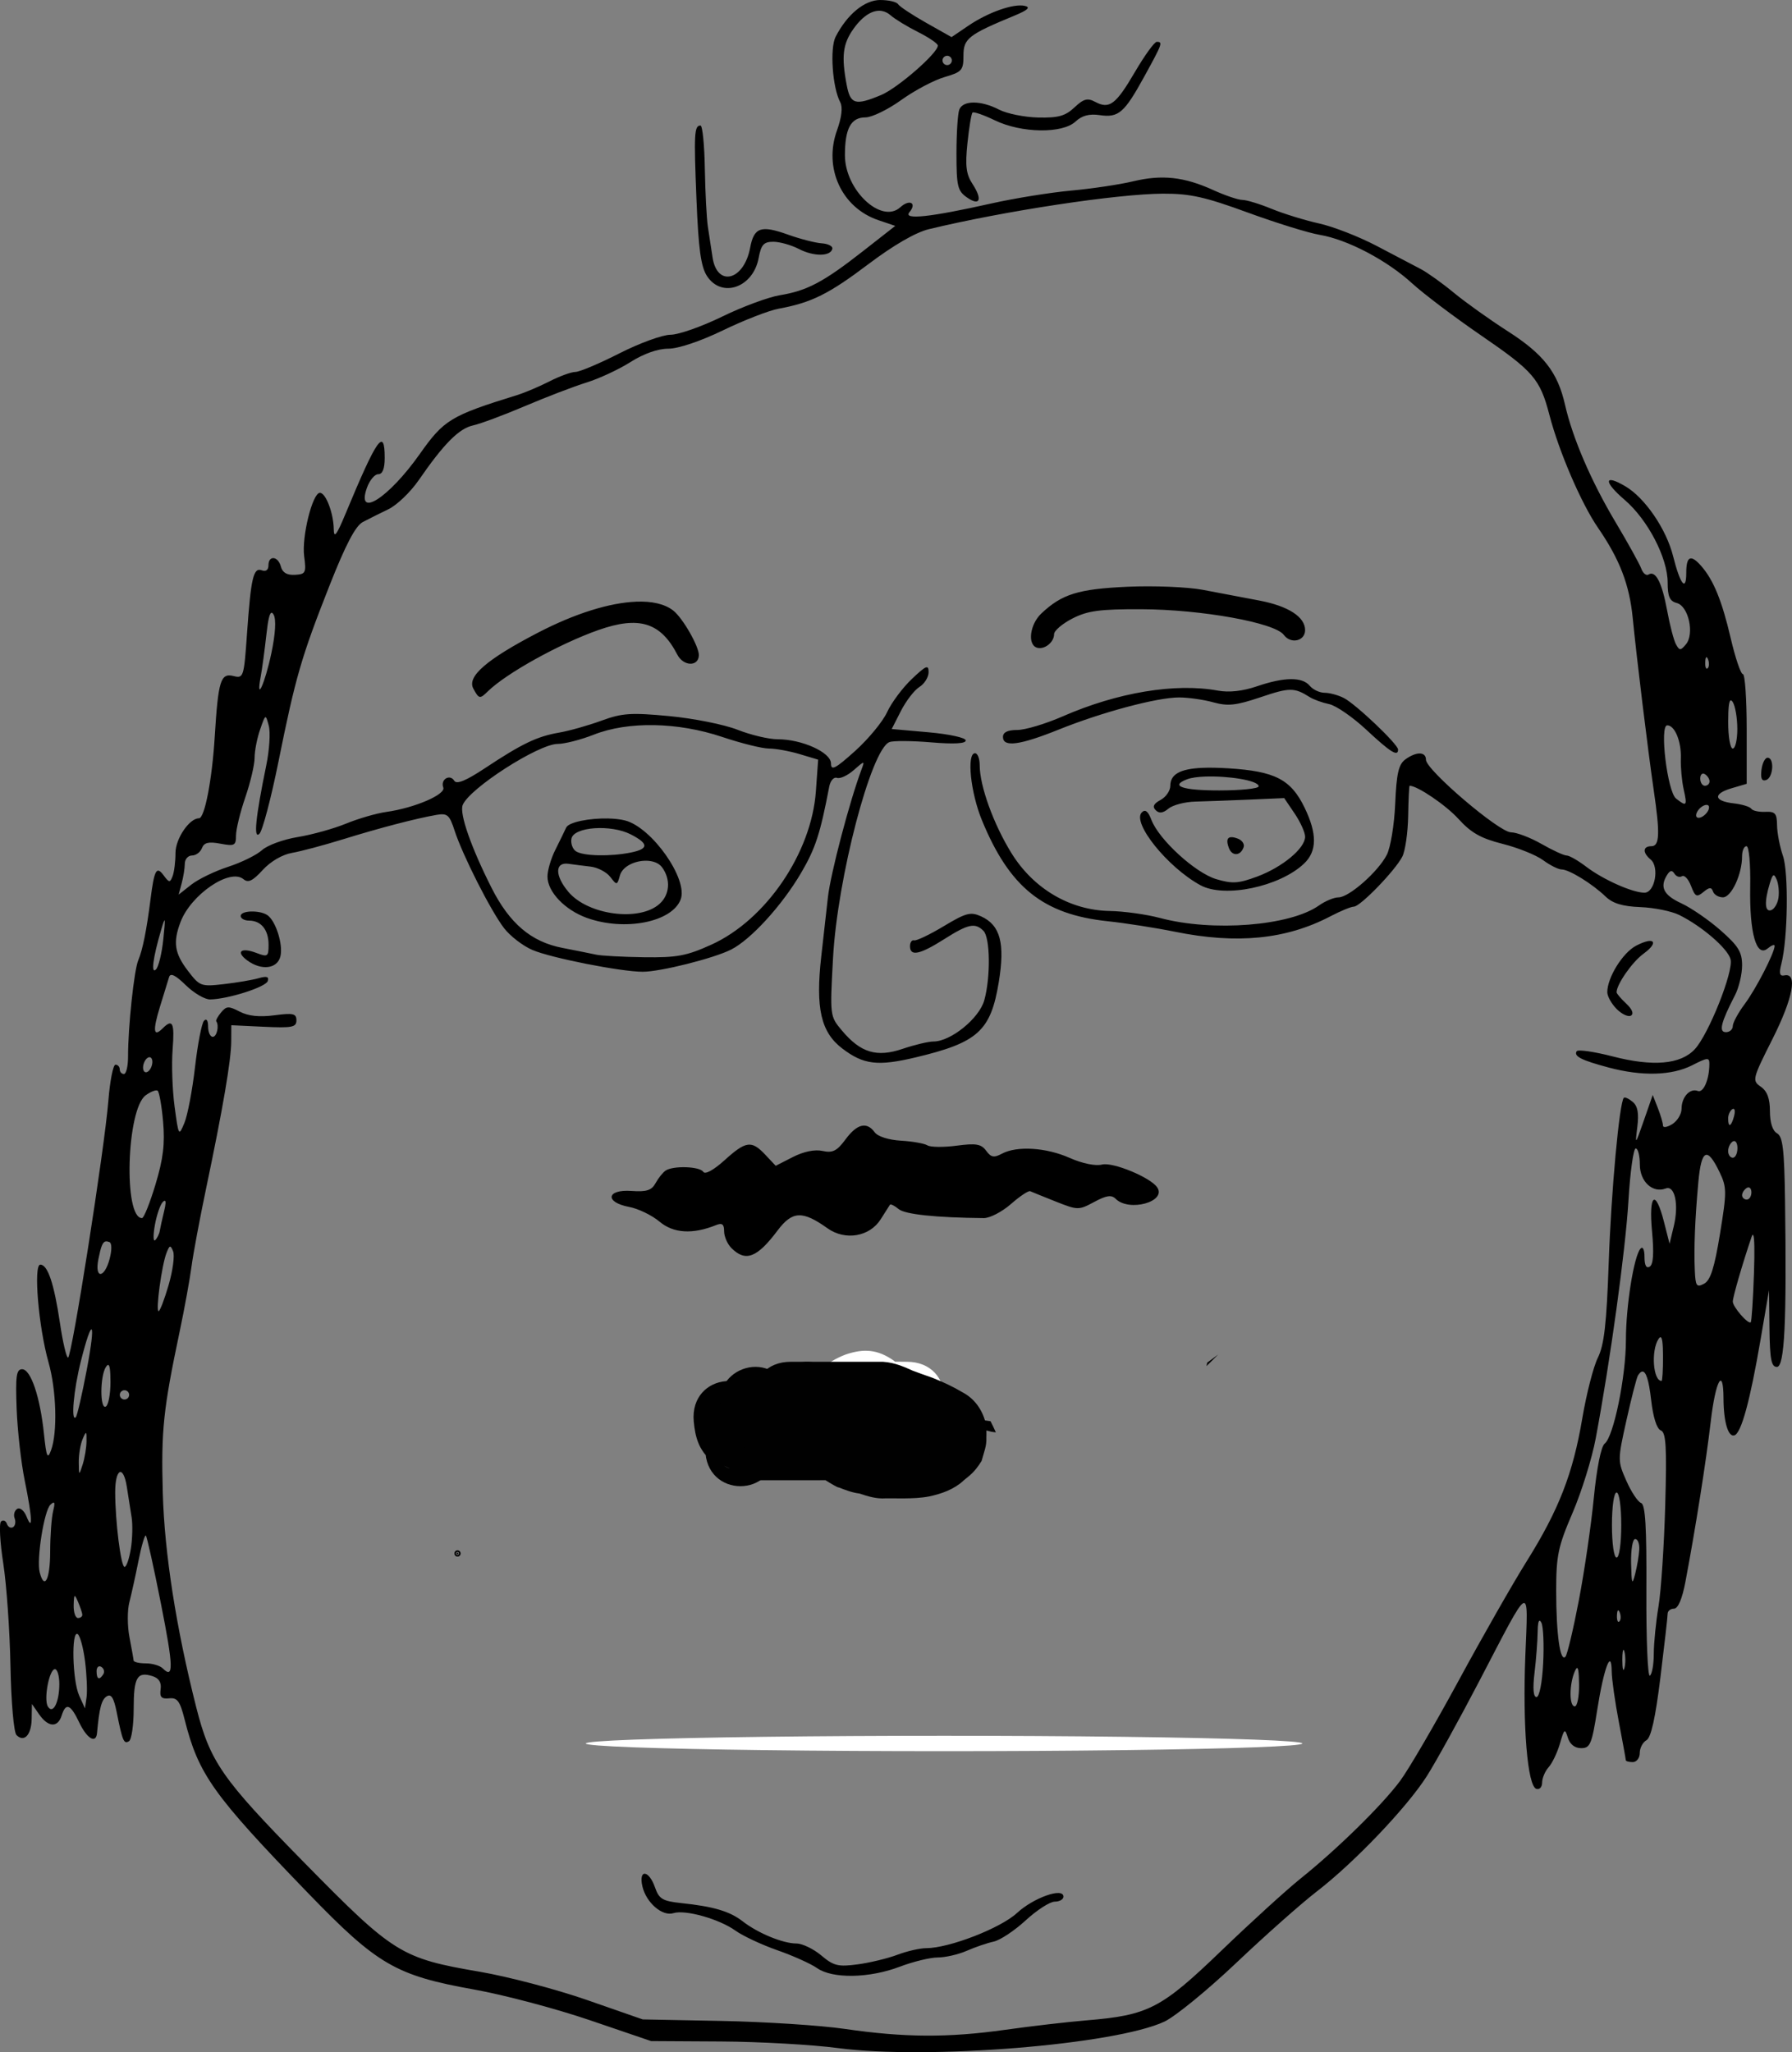 <?xml version="1.0" encoding="UTF-8" standalone="no"?>
<!-- Created with Inkscape (http://www.inkscape.org/) -->

<svg
   width="102.001mm"
   height="116.784mm"
   viewBox="0 0 102.001 116.784"
   version="1.1"
   id="svg1"
   xml:space="preserve"
   inkscape:version="1.3 (0e150ed, 2023-07-21)"
   sodipodi:docname="speak.svg"
   xmlns:inkscape="http://www.inkscape.org/namespaces/inkscape"
   xmlns:sodipodi="http://sodipodi.sourceforge.net/DTD/sodipodi-0.dtd"
   xmlns="http://www.w3.org/2000/svg"
   xmlns:svg="http://www.w3.org/2000/svg"><rect x="0" y="0" width="102.001" height="116.784" fill="#808080" stroke="none"/><sodipodi:namedview
     id="namedview1"
     pagecolor="#ffffff"
     bordercolor="#000000"
     borderopacity="0.25"
     inkscape:showpageshadow="2"
     inkscape:pageopacity="0.0"
     inkscape:pagecheckerboard="0"
     inkscape:deskcolor="#d1d1d1"
     inkscape:document-units="mm"
     inkscape:zoom="2.32"
     inkscape:cx="79.525862"
     inkscape:cy="292.67241"
     inkscape:window-width="1952"
     inkscape:window-height="1271"
     inkscape:window-x="1274"
     inkscape:window-y="437"
     inkscape:window-maximized="0"
     inkscape:current-layer="layer1"
     showguides="false" /><defs
     id="defs1"><inkscape:path-effect
       effect="powerstroke"
       id="path-effect57"
       is_visible="true"
       lpeversion="1.3"
       scale_width="1"
       interpolator_type="CentripetalCatmullRom"
       interpolator_beta="0.75"
       start_linecap_type="round"
       end_linecap_type="round"
       offset_points="87.802,1.711"
       linejoin_type="spiro"
       miter_limit="4"
       not_jump="true"
       sort_points="true"
       message="&lt;b&gt;Ctrl + click&lt;/b&gt; on existing node and move it" /><inkscape:path-effect
       effect="simplify"
       id="path-effect56"
       is_visible="true"
       lpeversion="1.3"
       threshold="0.012"
       steps="1"
       smooth_angles="0"
       helper_size="0"
       simplify_individual_paths="false"
       simplify_just_coalesce="false"
       step="1" /><inkscape:path-effect
       effect="powerstroke"
       id="path-effect54"
       is_visible="true"
       lpeversion="1.3"
       scale_width="1"
       interpolator_type="CentripetalCatmullRom"
       interpolator_beta="0.75"
       start_linecap_type="round"
       end_linecap_type="round"
       offset_points="105.714,1.711"
       linejoin_type="spiro"
       miter_limit="4"
       not_jump="true"
       sort_points="true"
       message="&lt;b&gt;Ctrl + click&lt;/b&gt; on existing node and move it" /><inkscape:path-effect
       effect="simplify"
       id="path-effect53"
       is_visible="true"
       lpeversion="1.3"
       threshold="0.012"
       steps="1"
       smooth_angles="0"
       helper_size="0"
       simplify_individual_paths="false"
       simplify_just_coalesce="false"
       step="1" /><inkscape:path-effect
       effect="powerstroke"
       id="path-effect52"
       is_visible="true"
       lpeversion="1.3"
       scale_width="1"
       interpolator_type="CentripetalCatmullRom"
       interpolator_beta="0.75"
       start_linecap_type="round"
       end_linecap_type="round"
       offset_points="9.702,1.711"
       linejoin_type="spiro"
       miter_limit="4"
       not_jump="true"
       sort_points="true"
       message="&lt;b&gt;Ctrl + click&lt;/b&gt; on existing node and move it" /><inkscape:path-effect
       effect="simplify"
       id="path-effect51"
       is_visible="true"
       lpeversion="1.3"
       threshold="0.012"
       steps="1"
       smooth_angles="0"
       helper_size="0"
       simplify_individual_paths="false"
       simplify_just_coalesce="false"
       step="1" /><inkscape:path-effect
       effect="powerstroke"
       id="path-effect50"
       is_visible="true"
       lpeversion="1.3"
       scale_width="1"
       interpolator_type="CentripetalCatmullRom"
       interpolator_beta="0.75"
       start_linecap_type="round"
       end_linecap_type="round"
       offset_points="41.938,1.711"
       linejoin_type="spiro"
       miter_limit="4"
       not_jump="true"
       sort_points="true"
       message="&lt;b&gt;Ctrl + click&lt;/b&gt; on existing node and move it" /><inkscape:path-effect
       effect="simplify"
       id="path-effect49"
       is_visible="true"
       lpeversion="1.3"
       threshold="0.012"
       steps="1"
       smooth_angles="0"
       helper_size="0"
       simplify_individual_paths="false"
       simplify_just_coalesce="false"
       step="1" /><inkscape:path-effect
       effect="powerstroke"
       id="path-effect48"
       is_visible="true"
       lpeversion="1.3"
       scale_width="1"
       interpolator_type="CentripetalCatmullRom"
       interpolator_beta="0.75"
       start_linecap_type="round"
       end_linecap_type="round"
       offset_points="7.35,1.711"
       linejoin_type="spiro"
       miter_limit="4"
       not_jump="true"
       sort_points="true"
       message="&lt;b&gt;Ctrl + click&lt;/b&gt; on existing node and move it" /><inkscape:path-effect
       effect="simplify"
       id="path-effect47"
       is_visible="true"
       lpeversion="1.3"
       threshold="0.012"
       steps="1"
       smooth_angles="0"
       helper_size="0"
       simplify_individual_paths="false"
       simplify_just_coalesce="false"
       step="1" /><inkscape:path-effect
       effect="powerstroke"
       id="path-effect32"
       is_visible="true"
       lpeversion="1.3"
       scale_width="1"
       interpolator_type="CentripetalCatmullRom"
       interpolator_beta="0.75"
       start_linecap_type="round"
       end_linecap_type="round"
       offset_points="50.803,1.711"
       linejoin_type="spiro"
       miter_limit="4"
       not_jump="true"
       sort_points="true"
       message="&lt;b&gt;Ctrl + click&lt;/b&gt; on existing node and move it" /><inkscape:path-effect
       effect="simplify"
       id="path-effect31"
       is_visible="true"
       lpeversion="1.3"
       threshold="0.012"
       steps="1"
       smooth_angles="0"
       helper_size="0"
       simplify_individual_paths="false"
       simplify_just_coalesce="false"
       step="1" /></defs><g
     inkscape:label="Layer 1"
     inkscape:groupmode="layer"
     id="layer1"
     transform="translate(-54.082,-90.108)"><path
       id="path1"
       style="fill:#000000"
       d="m 104.193,90.107 v 5.17e-4 c -0.897,0 -1.887,0.812 -2.545,2.088 -0.341,0.661 -0.184,2.9 0.261,3.732 0.15,0.28 0.082,0.858 -0.189,1.611 -0.767,2.134 0.273,4.39 2.35,5.095 l 0.97,0.329 -1.845,1.444 c -2.241,1.754 -3.174,2.248 -4.726,2.502 -0.655,0.107 -2.137,0.657 -3.294,1.222 -1.157,0.565 -2.475,1.027 -2.928,1.027 -0.453,0 -1.761,0.476 -2.906,1.058 -1.145,0.582 -2.273,1.058 -2.506,1.058 -0.233,0 -0.896,0.241 -1.473,0.535 -0.576,0.294 -1.405,0.645 -1.842,0.781 -3.793,1.176 -4.165,1.401 -5.551,3.364 -1.755,2.485 -3.618,3.684 -3.009,1.935 0.152,-0.437 0.443,-0.794 0.648,-0.794 0.248,0 0.371,-0.308 0.371,-0.926 0,-1.762 -0.435,-1.142 -2.229,3.175 -0.509,1.225 -0.662,1.425 -0.671,0.877 -0.014,-0.916 -0.453,-2.068 -0.788,-2.068 -0.422,0 -1.044,2.507 -0.896,3.613 0.126,0.939 0.085,1.02 -0.528,1.054 -0.448,0.025 -0.707,-0.126 -0.795,-0.463 -0.159,-0.609 -0.71,-0.666 -0.71,-0.074 0,0.257 -0.147,0.369 -0.373,0.282 -0.483,-0.185 -0.623,0.408 -0.847,3.596 -0.174,2.481 -0.2,2.561 -0.767,2.419 -0.737,-0.185 -0.873,0.252 -1.071,3.464 -0.151,2.441 -0.574,4.63 -0.895,4.63 -0.55,0 -1.338,1.162 -1.338,1.973 0,0.492 -0.074,1.086 -0.164,1.32 -0.147,0.383 -0.199,0.378 -0.51,-0.044 -0.409,-0.555 -0.534,-0.325 -0.75,1.381 -0.219,1.728 -0.45,2.877 -0.692,3.44 -0.241,0.559 -0.587,3.815 -0.584,5.49 9.61e-4,0.546 -0.105,0.992 -0.236,0.992 -0.131,0 -0.238,-0.119 -0.238,-0.265 0,-0.146 -0.109,-0.265 -0.242,-0.265 -0.133,0 -0.315,0.923 -0.405,2.051 -0.218,2.738 -2.084,14.618 -2.296,14.618 -0.092,0 -0.298,-0.877 -0.457,-1.949 -0.338,-2.27 -0.698,-3.342 -1.122,-3.342 -0.399,0 -0.098,3.562 0.468,5.556 0.451,1.587 0.52,3.992 0.144,5.008 -0.2,0.541 -0.264,0.393 -0.404,-0.943 -0.22,-2.104 -0.75,-3.669 -1.243,-3.669 -0.327,0 -0.381,0.391 -0.311,2.249 0.047,1.237 0.254,3.082 0.463,4.101 0.425,2.081 0.468,2.951 0.1,2.033 -0.135,-0.337 -0.374,-0.533 -0.531,-0.436 -0.157,0.097 -0.222,0.339 -0.146,0.537 0.076,0.199 0.035,0.426 -0.092,0.504 -0.127,0.078 -0.284,-0.007 -0.349,-0.19 -0.065,-0.183 -0.215,-0.242 -0.333,-0.132 -0.118,0.11 -0.061,1.181 0.126,2.381 0.187,1.2 0.372,3.828 0.41,5.84 0.04,2.069 0.189,3.778 0.344,3.933 0.435,0.435 0.848,-0.008 0.863,-0.926 l 0.014,-0.844 0.415,0.595 c 0.514,0.737 1.055,0.765 1.277,0.066 0.241,-0.76 0.503,-0.657 1.005,0.397 0.44,0.922 0.952,1.224 1.009,0.595 0.131,-1.432 0.255,-1.9 0.553,-2.088 0.252,-0.159 0.403,0.082 0.567,0.903 0.33,1.65 0.407,1.83 0.7,1.649 0.147,-0.091 0.267,-0.924 0.267,-1.853 0,-1.784 0.198,-2.125 1.074,-1.847 0.364,0.116 0.514,0.358 0.46,0.745 -0.062,0.447 0.045,0.561 0.484,0.516 0.466,-0.048 0.618,0.158 0.878,1.191 0.79,3.138 1.601,4.279 7.032,9.895 3.946,4.081 4.989,4.686 9.451,5.485 1.695,0.303 4.655,1.088 6.577,1.743 l 3.496,1.191 3.993,0.023 c 2.196,0.013 5.183,0.181 6.638,0.374 5.087,0.675 15.775,-0.189 18.584,-1.504 0.617,-0.289 2.462,-1.797 4.101,-3.352 1.639,-1.555 3.694,-3.377 4.567,-4.049 2.138,-1.646 5.141,-4.792 6.273,-6.573 0.509,-0.8 1.856,-3.241 2.994,-5.424 2.965,-5.688 2.776,-5.585 2.611,-1.434 -0.16,4.009 0.121,7.419 0.624,7.586 0.182,0.06 0.331,-0.099 0.331,-0.354 0,-0.255 0.168,-0.652 0.374,-0.882 0.206,-0.23 0.494,-0.835 0.641,-1.344 0.243,-0.847 0.282,-0.875 0.45,-0.331 0.117,0.377 0.394,0.595 0.757,0.595 0.512,0 0.608,-0.227 0.914,-2.174 0.376,-2.388 0.811,-3.545 0.825,-2.192 0.004,0.437 0.186,1.727 0.405,2.868 0.218,1.141 0.397,2.123 0.397,2.183 0,0.06 0.179,0.109 0.397,0.109 0.218,0 0.397,-0.232 0.397,-0.516 0,-0.284 0.171,-0.612 0.381,-0.729 0.262,-0.146 0.51,-1.263 0.794,-3.562 0.227,-1.842 0.413,-3.478 0.413,-3.636 0,-0.158 0.162,-0.288 0.361,-0.288 0.229,0 0.466,-0.554 0.649,-1.521 0.573,-3.024 1.179,-6.86 1.443,-9.128 0.272,-2.338 0.719,-3.154 0.726,-1.323 0.005,1.342 0.266,2.226 0.623,2.107 0.39,-0.13 0.887,-1.951 1.482,-5.42 l 0.486,-2.839 0.026,2.183 c 0.021,1.752 0.104,2.183 0.423,2.183 0.437,0 0.561,-2.545 0.462,-9.511 -0.041,-2.878 -0.128,-3.6 -0.455,-3.783 -0.254,-0.142 -0.404,-0.608 -0.404,-1.256 0,-0.723 -0.154,-1.139 -0.519,-1.394 -0.504,-0.353 -0.486,-0.43 0.67,-2.727 1.166,-2.319 1.438,-3.771 0.675,-3.609 -0.274,0.058 -0.317,-0.105 -0.174,-0.661 0.367,-1.428 0.42,-5.184 0.087,-6.147 -0.179,-0.518 -0.329,-1.299 -0.334,-1.736 -0.007,-0.676 -0.107,-0.789 -0.67,-0.763 -0.364,0.017 -0.722,-0.062 -0.796,-0.176 -0.074,-0.114 -0.523,-0.252 -0.998,-0.306 -1.138,-0.13 -1.198,-0.544 -0.124,-0.86 l 0.86,-0.253 v -3.12 c 0,-1.716 -0.097,-3.121 -0.216,-3.121 -0.119,0 -0.432,-0.923 -0.695,-2.051 -0.496,-2.125 -0.978,-3.306 -1.675,-4.101 -0.598,-0.682 -0.853,-0.567 -0.853,0.384 0,1.106 -0.342,0.673 -0.75,-0.947 -0.387,-1.54 -1.6,-3.315 -2.715,-3.973 -1.23,-0.727 -1.256,-0.269 -0.044,0.769 1.317,1.127 2.45,3.304 2.45,4.705 0,0.804 0.115,1.061 0.522,1.168 0.665,0.174 1.014,1.751 0.52,2.347 -0.304,0.366 -0.365,0.367 -0.566,0.008 -0.124,-0.221 -0.352,-1.092 -0.507,-1.935 -0.294,-1.595 -0.655,-2.292 -1.059,-2.042 -0.13,0.08 -0.315,-0.07 -0.41,-0.334 -0.096,-0.264 -0.756,-1.455 -1.467,-2.647 -1.387,-2.326 -2.445,-4.785 -2.877,-6.688 -0.419,-1.844 -1.22,-2.871 -3.255,-4.175 -1.034,-0.663 -2.416,-1.649 -3.071,-2.191 -0.655,-0.542 -1.502,-1.148 -1.882,-1.348 -0.38,-0.2 -1.511,-0.794 -2.514,-1.319 -1.002,-0.526 -2.477,-1.101 -3.278,-1.277 -0.8,-0.177 -2.013,-0.55 -2.695,-0.83 -0.682,-0.28 -1.432,-0.509 -1.668,-0.509 -0.236,0 -0.984,-0.253 -1.662,-0.562 -1.654,-0.753 -2.914,-0.89 -4.561,-0.495 -0.754,0.181 -2.342,0.418 -3.528,0.527 -1.186,0.109 -3.229,0.438 -4.538,0.732 -3.476,0.78 -5.035,0.948 -4.664,0.501 0.443,-0.533 0.013,-0.766 -0.521,-0.283 -1.073,0.971 -3.149,-0.98 -3.149,-2.96 0,-1.528 0.341,-2.156 1.171,-2.156 0.362,0 1.277,-0.444 2.033,-0.988 0.756,-0.543 1.862,-1.13 2.459,-1.304 0.998,-0.291 1.084,-0.389 1.084,-1.227 0,-0.969 0.282,-1.189 2.91,-2.275 0.749,-0.31 0.923,-0.47 0.593,-0.549 -0.635,-0.153 -2.092,0.356 -3.234,1.132 l -0.947,0.643 -1.447,-0.816 c -0.796,-0.449 -1.513,-0.925 -1.595,-1.056 -0.081,-0.132 -0.535,-0.239 -1.009,-0.239 z m 0.099,0.629 c 0.17,0.031 0.332,0.111 0.481,0.242 0.244,0.214 0.95,0.645 1.568,0.955 0.618,0.311 1.124,0.657 1.124,0.769 0,0.428 -2.293,2.424 -3.233,2.815 -1.476,0.614 -1.747,0.533 -1.958,-0.583 -0.307,-1.627 -0.221,-2.33 0.391,-3.189 0.536,-0.753 1.117,-1.104 1.626,-1.011 z m 15.634,1.752 c -0.132,0 -0.689,0.77 -1.24,1.71 -1.091,1.864 -1.457,2.14 -2.269,1.705 -0.435,-0.233 -0.656,-0.173 -1.18,0.32 -0.52,0.488 -0.921,0.599 -2.064,0.573 -0.781,-0.018 -1.783,-0.221 -2.227,-0.451 -1.035,-0.535 -2.055,-0.534 -2.261,0.001 -0.088,0.23 -0.161,1.355 -0.161,2.499 0,1.856 0.064,2.125 0.594,2.496 0.745,0.522 0.904,0.127 0.312,-0.776 -0.357,-0.546 -0.415,-1.022 -0.281,-2.31 0.093,-0.892 0.223,-1.676 0.287,-1.74 0.065,-0.065 0.638,0.134 1.274,0.441 1.511,0.732 3.842,0.767 4.591,0.069 0.367,-0.342 0.785,-0.453 1.375,-0.366 1.077,0.158 1.4,-0.122 2.551,-2.217 1.019,-1.855 1.054,-1.953 0.698,-1.953 z m -11.931,0.794 c 0.146,0 0.265,0.119 0.265,0.265 0,0.146 -0.119,0.265 -0.265,0.265 -0.146,0 -0.265,-0.119 -0.265,-0.265 0,-0.146 0.119,-0.265 0.265,-0.265 z m -14.04,3.969 c -0.357,0 -0.382,0.452 -0.23,4.201 0.115,2.84 0.252,3.835 0.602,4.369 0.836,1.276 2.621,0.654 2.935,-1.022 0.145,-0.772 0.289,-0.933 0.838,-0.933 0.364,0 1.022,0.186 1.461,0.413 0.843,0.436 1.804,0.428 1.898,-0.016 0.031,-0.146 -0.242,-0.285 -0.606,-0.309 -0.364,-0.024 -1.225,-0.246 -1.914,-0.493 -1.547,-0.554 -1.94,-0.418 -2.159,0.745 -0.349,1.862 -1.874,2.262 -2.138,0.561 -0.077,-0.495 -0.198,-1.287 -0.269,-1.76 -0.071,-0.473 -0.148,-1.961 -0.172,-3.307 -0.023,-1.346 -0.134,-2.447 -0.245,-2.447 z m 26.344,3.878 c 1.519,-0.006 2.382,0.187 4.799,1.072 1.621,0.593 3.466,1.165 4.101,1.271 1.572,0.263 3.819,1.441 5.255,2.755 0.655,0.599 2.413,1.928 3.907,2.952 3.014,2.066 3.378,2.489 3.916,4.55 0.546,2.092 1.812,5.03 2.761,6.409 1.241,1.804 1.795,3.246 1.981,5.159 0.216,2.211 0.871,7.575 1.195,9.79 0.363,2.474 0.333,3.175 -0.134,3.175 -0.491,0 -0.513,0.367 -0.045,0.756 0.514,0.426 0.243,1.89 -0.35,1.89 -0.683,0 -2.357,-0.747 -3.318,-1.48 -0.46,-0.351 -0.961,-0.637 -1.114,-0.637 -0.153,0 -0.797,-0.296 -1.43,-0.658 -0.633,-0.362 -1.415,-0.659 -1.737,-0.661 -0.677,-0.004 -4.838,-3.554 -4.838,-4.128 0,-0.47 -0.547,-0.479 -1.175,-0.02 -0.383,0.28 -0.502,0.799 -0.576,2.518 -0.052,1.202 -0.265,2.499 -0.481,2.916 -0.498,0.963 -2.15,2.416 -2.747,2.416 -0.254,0 -0.755,0.208 -1.115,0.463 -1.644,1.163 -6.042,1.509 -9.042,0.71 -0.771,-0.205 -2.057,-0.384 -2.857,-0.398 -2.263,-0.038 -4.346,-1.263 -5.602,-3.294 -1.021,-1.651 -1.806,-3.822 -1.806,-4.997 0,-0.378 -0.119,-0.687 -0.265,-0.687 -0.488,0 -0.259,2.233 0.391,3.813 1.571,3.822 3.482,5.358 7.149,5.746 1.019,0.108 2.745,0.378 3.836,0.599 3.531,0.718 6.335,0.439 8.853,-0.879 0.576,-0.302 1.177,-0.549 1.334,-0.549 0.362,0 2.35,-2.053 2.756,-2.845 0.168,-0.328 0.318,-1.37 0.334,-2.315 0.016,-0.945 0.053,-1.719 0.082,-1.719 0.443,0 2.066,1.102 2.78,1.887 0.72,0.793 1.279,1.109 2.514,1.42 0.873,0.22 1.91,0.637 2.304,0.928 0.394,0.29 0.871,0.529 1.058,0.529 0.425,10e-4 1.741,0.813 2.498,1.54 0.409,0.393 0.966,0.562 1.984,0.602 0.778,0.03 1.773,0.231 2.209,0.448 1.3,0.644 2.769,1.913 2.923,2.526 0.174,0.695 -1.257,4.283 -2.043,5.119 -0.808,0.86 -2.373,0.996 -4.662,0.405 -1.061,-0.274 -1.986,-0.407 -2.055,-0.296 -0.178,0.287 0.264,0.512 1.826,0.928 1.899,0.506 3.592,0.459 4.749,-0.131 0.883,-0.45 0.981,-0.457 0.978,-0.066 -0.007,0.884 -0.339,1.652 -0.66,1.529 -0.449,-0.172 -0.923,0.348 -0.923,1.012 0,0.3 -0.238,0.694 -0.529,0.875 -0.291,0.182 -0.529,0.218 -0.529,0.081 0,-0.137 -0.132,-0.585 -0.292,-0.995 l -0.292,-0.745 -0.506,1.455 c -0.492,1.413 -0.503,1.423 -0.371,0.362 0.097,-0.784 0.022,-1.188 -0.266,-1.427 -0.221,-0.183 -0.446,-0.287 -0.501,-0.229 -0.255,0.266 -0.718,5.3 -0.86,9.364 -0.123,3.503 -0.26,4.703 -0.618,5.424 -0.253,0.509 -0.651,2.059 -0.885,3.443 -0.532,3.151 -1.337,5.22 -3.17,8.149 -0.791,1.264 -2.535,4.323 -3.876,6.796 -1.341,2.474 -2.835,5.034 -3.32,5.689 -1.019,1.376 -3.58,3.889 -5.68,5.572 -0.8,0.642 -2.831,2.491 -4.512,4.109 -3.414,3.286 -4.142,3.662 -7.659,3.953 -1.091,0.09 -3.19,0.334 -4.664,0.542 v -5.1e-4 c -3.219,0.453 -5.727,0.438 -9.094,-0.054 -1.382,-0.202 -4.538,-0.406 -7.011,-0.454 l -4.498,-0.087 -3.175,-1.106 c -1.746,-0.608 -4.493,-1.331 -6.105,-1.607 -4.476,-0.766 -4.886,-1.021 -9.979,-6.204 -4.715,-4.798 -5.365,-5.735 -6.16,-8.87 -1.138,-4.492 -1.802,-8.75 -1.897,-12.169 -0.099,-3.561 0.025,-4.749 0.958,-9.178 0.278,-1.321 0.582,-2.988 0.676,-3.704 0.094,-0.716 0.471,-2.73 0.837,-4.477 0.953,-4.539 1.419,-7.269 1.424,-8.334 l 0.005,-0.926 1.853,0.088 c 1.606,0.076 1.853,0.028 1.853,-0.365 0,-0.387 -0.183,-0.429 -1.257,-0.288 -0.852,0.112 -1.487,0.045 -1.971,-0.208 -0.626,-0.327 -0.757,-0.322 -1.058,0.042 -0.189,0.228 -0.314,0.456 -0.278,0.506 0.178,0.246 0.034,0.886 -0.198,0.886 -0.146,0 -0.265,-0.262 -0.265,-0.582 0,-0.352 -0.093,-0.483 -0.235,-0.331 -0.129,0.138 -0.359,1.323 -0.51,2.633 -0.151,1.31 -0.422,2.738 -0.603,3.175 -0.323,0.78 -0.332,0.765 -0.56,-0.926 -0.127,-0.946 -0.178,-2.404 -0.113,-3.241 0.119,-1.535 0.004,-1.78 -0.568,-1.208 -0.526,0.526 -0.573,0.134 -0.148,-1.245 0.223,-0.724 0.456,-1.479 0.516,-1.677 0.076,-0.251 0.364,-0.111 0.951,0.463 0.463,0.452 1.086,0.817 1.386,0.811 1.033,-0.022 3.165,-0.702 3.279,-1.046 0.083,-0.25 -0.059,-0.295 -0.516,-0.163 -0.347,0.1 -1.239,0.252 -1.981,0.337 -1.304,0.15 -1.375,0.124 -2.051,-0.762 -0.76,-0.997 -0.854,-1.618 -0.418,-2.769 0.594,-1.568 2.813,-3.08 3.583,-2.441 0.27,0.224 0.526,0.102 1.096,-0.522 0.443,-0.485 1.115,-0.878 1.662,-0.973 0.505,-0.087 1.811,-0.435 2.903,-0.773 2.087,-0.647 4.158,-1.187 5.329,-1.391 0.616,-0.107 0.738,-5.4e-4 1.029,0.897 0.454,1.399 2.048,4.544 2.808,5.541 0.345,0.452 1.072,1.014 1.617,1.248 1.061,0.456 5.037,1.241 6.286,1.241 1.003,0 4.027,-0.759 5.023,-1.26 1.125,-0.566 2.903,-2.513 3.991,-4.37 0.815,-1.391 1.084,-2.216 1.599,-4.906 0.065,-0.338 0.262,-0.561 0.439,-0.497 0.177,0.065 0.608,-0.135 0.959,-0.444 0.615,-0.542 0.631,-0.543 0.439,-0.033 -0.678,1.803 -1.767,5.946 -1.913,7.276 -0.056,0.509 -0.225,2.018 -0.377,3.353 -0.335,2.953 -0.023,4.321 1.196,5.249 1.209,0.92 2.013,1.018 4.162,0.508 3.552,-0.843 4.285,-1.503 4.743,-4.273 0.367,-2.223 0.091,-3.256 -1.004,-3.755 -0.596,-0.271 -0.857,-0.203 -2.129,0.561 -0.797,0.479 -1.555,0.841 -1.684,0.805 -0.129,-0.036 -0.234,0.112 -0.234,0.331 0,0.596 0.554,0.483 1.942,-0.397 1.373,-0.871 1.762,-0.954 2.239,-0.476 0.386,0.386 0.413,2.634 0.048,3.949 -0.286,1.031 -1.908,2.348 -2.891,2.348 -0.289,0 -1.079,0.188 -1.754,0.417 -1.479,0.502 -2.391,0.228 -3.458,-1.04 -0.686,-0.816 -0.688,-0.829 -0.507,-4.133 0.248,-4.541 2.167,-11.881 3.211,-12.282 0.219,-0.084 1.286,-0.077 2.371,0.015 1.3,0.11 1.974,0.073 1.974,-0.109 0,-0.153 -0.941,-0.359 -2.108,-0.463 l -2.108,-0.187 0.527,-1.033 c 0.29,-0.568 0.762,-1.181 1.05,-1.36 0.288,-0.18 0.523,-0.559 0.523,-0.844 0,-0.441 -0.142,-0.383 -0.959,0.394 -0.527,0.501 -1.158,1.349 -1.403,1.884 -0.245,0.534 -1.064,1.527 -1.82,2.207 -1.132,1.018 -1.375,1.143 -1.375,0.711 0,-0.629 -1.65,-1.376 -3.038,-1.376 -0.501,0 -1.527,-0.243 -2.279,-0.54 -0.753,-0.297 -2.499,-0.646 -3.881,-0.777 -2.186,-0.207 -2.689,-0.173 -3.867,0.259 -0.745,0.273 -1.831,0.579 -2.413,0.68 -1.254,0.217 -2.107,0.626 -4.209,2.018 -1.094,0.724 -1.621,0.941 -1.756,0.721 -0.252,-0.407 -0.8,-0.071 -0.625,0.383 0.153,0.398 -1.639,1.167 -3.242,1.391 -0.559,0.078 -1.592,0.378 -2.297,0.667 -0.705,0.289 -1.944,0.632 -2.753,0.764 -0.81,0.132 -1.722,0.466 -2.026,0.743 -0.305,0.277 -1.172,0.704 -1.928,0.949 -0.756,0.245 -1.699,0.702 -2.095,1.014 l -0.722,0.568 0.174,-0.65 c 0.096,-0.358 0.175,-0.858 0.177,-1.113 0.002,-0.255 0.186,-0.463 0.409,-0.463 0.223,0 0.478,-0.189 0.566,-0.42 0.122,-0.318 0.376,-0.379 1.05,-0.253 0.807,0.151 0.889,0.109 0.889,-0.465 0,-0.348 0.238,-1.324 0.529,-2.17 0.291,-0.846 0.529,-1.859 0.529,-2.251 0,-0.392 0.141,-1.116 0.313,-1.609 0.312,-0.895 0.312,-0.895 0.494,-0.218 0.1,0.373 0.037,1.384 -0.141,2.246 -0.613,2.984 -0.739,4.244 -0.391,3.904 0.175,-0.17 0.662,-2.016 1.083,-4.101 0.97,-4.811 1.301,-5.954 2.903,-10.015 0.92,-2.333 1.482,-3.405 1.897,-3.623 0.324,-0.171 0.982,-0.499 1.461,-0.73 0.479,-0.231 1.253,-0.973 1.72,-1.649 1.435,-2.079 2.293,-2.943 3.097,-3.12 0.424,-0.093 1.758,-0.59 2.965,-1.104 1.207,-0.514 2.779,-1.116 3.493,-1.337 0.714,-0.221 1.838,-0.744 2.499,-1.163 0.751,-0.476 1.558,-0.762 2.155,-0.762 0.57,0 1.824,-0.421 3.115,-1.045 1.188,-0.575 2.611,-1.128 3.161,-1.229 1.874,-0.345 2.851,-0.83 5.112,-2.536 1.431,-1.08 2.692,-1.809 3.44,-1.99 4.306,-1.039 10.732,-2.012 13.351,-2.022 z m -2.045,22.369 c -2.795,0.127 -3.73,0.417 -4.9,1.522 -0.644,0.608 -0.799,1.747 -0.265,1.939 0.418,0.15 0.992,-0.291 0.992,-0.763 0,-0.198 0.472,-0.6 1.048,-0.894 0.864,-0.441 1.549,-0.533 3.903,-0.526 3.423,0.011 7.615,0.765 8.125,1.462 0.393,0.537 1.212,0.354 1.212,-0.272 0,-0.751 -0.957,-1.37 -2.6,-1.682 -0.898,-0.171 -2.345,-0.446 -3.215,-0.61 -0.871,-0.165 -2.802,-0.244 -4.299,-0.176 z m -27.967,0.85 c -1.499,0.058 -3.476,0.667 -5.599,1.771 -2.906,1.512 -4.033,2.486 -3.666,3.17 0.32,0.599 0.373,0.608 0.828,0.161 1.044,-1.025 4.079,-2.708 6.29,-3.488 2.319,-0.818 3.549,-0.435 4.496,1.4 0.343,0.664 1.193,0.696 1.225,0.046 0.025,-0.491 -0.918,-2.139 -1.464,-2.561 -0.483,-0.373 -1.21,-0.536 -2.109,-0.501 z m -20.749,0.629 c 0.037,-0.004 0.077,0.034 0.12,0.112 0.15,0.269 0.103,1.082 -0.129,2.185 -0.361,1.721 -0.896,2.894 -0.607,1.331 0.081,-0.437 0.225,-1.503 0.321,-2.369 0.095,-0.855 0.183,-1.246 0.294,-1.258 z m 81.659,2.537 c 0.028,-0.028 0.065,0.009 0.107,0.115 0.076,0.191 0.067,0.419 -0.021,0.507 -0.088,0.088 -0.151,-0.068 -0.139,-0.347 0.006,-0.154 0.025,-0.247 0.053,-0.274 z m -23.64,1.242 c -0.503,0.005 -1.148,0.14 -1.928,0.406 -0.815,0.278 -1.587,0.363 -2.23,0.245 -2.422,-0.444 -5.711,0.103 -8.833,1.469 -0.97,0.424 -2.131,0.772 -2.58,0.772 -0.549,0 -0.815,0.13 -0.815,0.397 0,0.6 0.954,0.473 3.175,-0.42 2.474,-0.995 5.605,-1.83 6.855,-1.828 0.522,8.1e-4 1.399,0.126 1.948,0.279 0.826,0.229 1.292,0.178 2.702,-0.298 1.638,-0.553 1.905,-0.553 2.782,5.2e-4 0.218,0.138 0.716,0.318 1.106,0.399 0.39,0.082 1.343,0.739 2.117,1.46 v 5.2e-4 c 1.372,1.28 1.804,1.549 1.804,1.124 0,-0.3 -2.407,-2.587 -3.091,-2.936 -0.318,-0.162 -0.81,-0.295 -1.092,-0.295 -0.283,0 -0.662,-0.179 -0.843,-0.397 -0.213,-0.256 -0.574,-0.382 -1.077,-0.378 z m 25.037,1.209 c 0.033,-0.008 0.072,0.025 0.117,0.095 0.141,0.218 0.258,0.903 0.26,1.521 0.002,0.618 -0.115,1.124 -0.26,1.124 -0.146,0 -0.262,-0.681 -0.26,-1.521 0.002,-0.81 0.045,-1.196 0.143,-1.22 z m -61.273,1.407 c 1.266,0.023 2.605,0.248 3.868,0.672 1.084,0.364 2.281,0.661 2.661,0.661 0.38,0 1.166,0.142 1.746,0.316 l 1.055,0.316 -0.129,1.803 c -0.251,3.51 -2.847,7.318 -5.948,8.724 -1.412,0.64 -1.961,0.743 -3.836,0.717 -1.204,-0.017 -2.427,-0.083 -2.718,-0.146 -0.291,-0.063 -1.162,-0.238 -1.934,-0.388 -1.772,-0.344 -3.003,-1.39 -4.03,-3.425 -1.162,-2.302 -1.827,-4.206 -1.64,-4.697 0.355,-0.934 4.315,-3.483 5.412,-3.484 0.395,-8e-5 1.322,-0.238 2.06,-0.529 0.973,-0.384 2.167,-0.563 3.433,-0.54 z m 57.661,0.011 c 0.431,0 0.808,0.919 0.774,1.888 -0.017,0.49 0.055,1.277 0.16,1.75 0.213,0.956 0.171,1.006 -0.433,0.529 -0.495,-0.391 -0.95,-4.167 -0.502,-4.167 z m 5.714,1.844 c -0.146,-0.005 -0.303,0.306 -0.351,0.69 -0.06,0.488 0.019,0.663 0.265,0.581 0.406,-0.135 0.482,-1.259 0.086,-1.272 z m -32.193,0.577 c -1.27,0.058 -1.806,0.377 -1.806,1.019 0,0.281 -0.251,0.645 -0.558,0.809 -0.394,0.211 -0.475,0.381 -0.276,0.58 0.199,0.199 0.413,0.173 0.731,-0.09 0.247,-0.205 0.937,-0.385 1.533,-0.399 0.596,-0.015 1.977,-0.065 3.068,-0.112 l 1.984,-0.086 0.595,0.879 c 0.327,0.483 0.595,1.077 0.595,1.319 0,0.658 -1.291,1.732 -2.721,2.264 -1.079,0.401 -1.423,0.423 -2.34,0.149 -1.192,-0.357 -3.259,-2.247 -3.687,-3.371 -0.187,-0.492 -0.352,-0.621 -0.546,-0.428 -0.582,0.582 1.473,3.135 3.34,4.148 1.363,0.74 4.485,0.091 5.883,-1.223 0.754,-0.708 0.765,-1.703 0.035,-3.205 -0.774,-1.593 -1.682,-2.061 -4.311,-2.225 -0.594,-0.037 -1.098,-0.047 -1.521,-0.028 z m 28.622,0.358 c 0.146,0.09 0.265,0.275 0.265,0.412 0,0.137 -0.119,0.249 -0.265,0.249 -0.146,0 -0.265,-0.186 -0.265,-0.412 0,-0.227 0.119,-0.339 0.265,-0.249 z m -28.441,0.137 c 1.281,-0.046 3.041,0.214 3.041,0.557 0,0.127 -1.012,0.232 -2.249,0.232 -2.091,0 -2.822,-0.253 -1.83,-0.633 0.237,-0.091 0.611,-0.14 1.038,-0.156 z m 28.425,1.632 c 0.198,-0.066 0.298,0.033 0.232,0.232 -0.064,0.191 -0.272,0.399 -0.463,0.463 -0.198,0.066 -0.298,-0.033 -0.232,-0.232 0.064,-0.191 0.272,-0.399 0.463,-0.463 z m -62.406,0.753 c -1.047,-0.023 -2.249,0.2 -2.395,0.52 -0.1,0.218 -0.38,0.793 -0.623,1.278 -0.243,0.485 -0.441,1.163 -0.441,1.507 0,0.867 0.99,1.904 2.249,2.355 2.15,0.77 4.837,0.241 5.332,-1.05 0.442,-1.152 -1.648,-4.117 -3.172,-4.499 -0.27,-0.068 -0.602,-0.102 -0.951,-0.11 z m -0.779,0.556 c 0.688,-0.049 1.502,0.06 2.069,0.353 1.028,0.531 1.022,0.824 -0.019,1.032 -1.162,0.232 -2.68,0.199 -3.102,-0.069 -0.196,-0.124 -0.315,-0.45 -0.263,-0.723 0.064,-0.338 0.627,-0.545 1.315,-0.594 z m 36.278,0.508 c -0.273,-0.011 -0.332,0.198 -0.17,0.62 0.185,0.483 0.67,0.451 0.839,-0.056 0.058,-0.173 -0.089,-0.388 -0.326,-0.479 -0.138,-0.053 -0.252,-0.081 -0.343,-0.085 z m 29.291,0.514 c 0.142,0 0.234,1.004 0.211,2.315 -0.045,2.641 0.352,4.037 0.997,3.502 0.216,-0.179 0.393,-0.245 0.393,-0.147 0,0.388 -1.059,2.448 -1.702,3.31 -0.374,0.501 -0.68,1.067 -0.68,1.257 0,0.19 -0.175,0.346 -0.39,0.346 -0.423,0 -0.287,-0.55 0.517,-2.105 0.222,-0.428 0.403,-1.191 0.403,-1.696 0,-0.758 -0.211,-1.103 -1.218,-1.989 -0.67,-0.59 -1.679,-1.284 -2.242,-1.544 -1.014,-0.467 -1.242,-0.93 -0.802,-1.625 0.161,-0.254 0.281,-0.272 0.411,-0.061 0.101,0.163 0.295,0.229 0.43,0.145 0.136,-0.084 0.368,0.165 0.515,0.553 0.235,0.618 0.323,0.661 0.704,0.347 0.34,-0.281 0.46,-0.288 0.547,-0.029 0.061,0.182 0.316,0.331 0.565,0.331 0.479,0 1.089,-1.308 1.089,-2.334 0,-0.317 0.113,-0.577 0.251,-0.577 z m -62.643,0.826 c 0.378,0.002 0.73,0.119 0.919,0.378 0.499,0.683 0.44,1.547 -0.142,2.074 -1.141,1.032 -4.075,0.648 -5.192,-0.68 -0.78,-0.927 -0.775,-1.71 0.01,-1.596 0.285,0.041 0.85,0.113 1.255,0.16 0.405,0.047 0.909,0.311 1.12,0.587 0.372,0.486 0.389,0.484 0.549,-0.087 0.146,-0.519 0.85,-0.837 1.48,-0.835 z m 64.169,0.837 c 0.057,-0.032 0.113,0.052 0.192,0.237 0.105,0.244 0.15,0.711 0.102,1.038 -0.048,0.327 -0.236,0.642 -0.418,0.702 -0.364,0.12 -0.393,-0.482 -0.076,-1.522 0.084,-0.276 0.142,-0.422 0.199,-0.454 z m -86.657,2.053 c -0.319,0.012 -0.58,0.099 -0.58,0.253 0,0.146 0.215,0.265 0.476,0.265 0.686,0 1.111,0.525 1.111,1.369 0,0.684 -0.048,0.716 -0.698,0.469 -0.876,-0.333 -1.189,-0.066 -0.507,0.433 0.801,0.585 1.7,0.475 1.877,-0.23 0.17,-0.676 -0.271,-2.054 -0.754,-2.362 -0.229,-0.146 -0.606,-0.208 -0.924,-0.196 z m -4.905,0.518 c 0.017,0.073 -0.012,0.412 -0.079,1.058 -0.082,0.8 -0.27,1.574 -0.418,1.72 -0.297,0.292 -0.171,-0.67 0.294,-2.249 0.121,-0.411 0.185,-0.602 0.202,-0.529 z m 84.391,1.176 c -0.158,0.033 -0.371,0.113 -0.631,0.248 -0.767,0.397 -1.648,1.813 -1.648,2.65 0,0.233 0.243,0.666 0.539,0.962 0.296,0.296 0.662,0.462 0.813,0.369 0.168,-0.104 0.062,-0.368 -0.274,-0.682 -0.302,-0.281 -0.549,-0.572 -0.549,-0.646 0,-0.444 0.888,-1.721 1.514,-2.177 0.696,-0.507 0.711,-0.825 0.236,-0.725 z m -85.358,6.629 c 0.146,-0.09 0.265,0.015 0.265,0.233 0,0.218 -0.119,0.471 -0.265,0.561 -0.146,0.09 -0.265,-0.015 -0.265,-0.234 0,-0.218 0.119,-0.47 0.265,-0.56 z m 0.56,1.871 c 0.093,0.058 0.235,0.851 0.315,1.763 0.111,1.263 0.008,2.114 -0.431,3.571 -0.317,1.052 -0.662,1.915 -0.766,1.918 -1.067,0.027 -0.885,-6.189 0.205,-6.986 0.279,-0.204 0.583,-0.324 0.676,-0.266 z m 89.72,1.039 c 0.065,0.028 0.077,0.178 0.02,0.397 -0.162,0.618 -0.342,0.696 -0.342,0.148 0,-0.21 0.108,-0.448 0.24,-0.53 0.033,-0.02 0.06,-0.025 0.082,-0.015 z m -49.654,0.967 c -0.277,0.067 -0.579,0.324 -0.909,0.77 -0.487,0.66 -0.731,0.782 -1.306,0.656 -0.441,-0.097 -1.076,0.033 -1.687,0.345 l -0.979,0.5 -0.589,-0.626 c -0.786,-0.836 -1.103,-0.794 -2.325,0.311 -0.614,0.555 -1.106,0.825 -1.207,0.661 -0.194,-0.314 -1.714,-0.365 -2.146,-0.073 -0.158,0.107 -0.415,0.429 -0.572,0.715 -0.225,0.411 -0.514,0.504 -1.366,0.443 -1.43,-0.103 -1.543,0.646 -0.136,0.91 0.52,0.098 1.299,0.475 1.731,0.839 0.789,0.664 1.885,0.731 3.211,0.196 0.35,-0.141 0.463,-0.056 0.463,0.352 0,0.296 0.187,0.725 0.416,0.954 0.803,0.803 1.459,0.554 2.619,-0.991 0.846,-1.127 1.419,-1.154 2.848,-0.136 1.012,0.721 2.408,0.482 3.034,-0.52 0.246,-0.393 0.48,-0.762 0.521,-0.819 0.041,-0.057 0.264,0.055 0.497,0.248 0.362,0.301 2.12,0.486 4.845,0.512 0.344,0.003 1.041,-0.358 1.547,-0.802 0.506,-0.444 0.999,-0.772 1.095,-0.728 0.096,0.044 0.751,0.309 1.456,0.589 1.25,0.496 1.305,0.497 2.189,0.021 0.694,-0.374 0.98,-0.415 1.218,-0.178 0.763,0.763 2.922,0.165 2.363,-0.654 -0.387,-0.567 -2.525,-1.449 -3.138,-1.295 -0.373,0.094 -1.123,-0.06 -1.843,-0.379 -1.343,-0.594 -2.999,-0.697 -3.855,-0.239 -0.453,0.242 -0.621,0.211 -0.898,-0.168 -0.282,-0.385 -0.573,-0.435 -1.683,-0.288 -0.738,0.098 -1.486,0.09 -1.661,-0.019 -0.175,-0.108 -0.855,-0.228 -1.51,-0.266 -0.697,-0.041 -1.314,-0.238 -1.488,-0.475 -0.227,-0.311 -0.478,-0.433 -0.755,-0.365 z m 49.7,0.865 c 0.095,0.024 0.162,0.177 0.162,0.402 0,0.3 -0.119,0.545 -0.265,0.545 -0.146,0 -0.265,-0.172 -0.265,-0.381 0,-0.21 0.119,-0.455 0.265,-0.545 0.036,-0.022 0.071,-0.029 0.103,-0.021 z m -5.63,0.418 c 0.13,0 0.236,0.413 0.236,0.917 0,0.97 0.732,1.646 1.473,1.362 0.519,-0.199 0.756,0.912 0.458,2.148 l -0.24,0.997 -0.32,-1.257 c -0.483,-1.895 -0.875,-1.572 -0.677,0.558 0.115,1.232 0.073,1.875 -0.13,2 -0.195,0.12 -0.299,-0.07 -0.299,-0.545 0,-0.425 -0.095,-0.625 -0.227,-0.479 -0.376,0.416 -0.831,3.263 -0.831,5.204 0,2.085 -0.699,5.495 -1.208,5.892 -0.207,0.161 -0.453,1.391 -0.619,3.09 -0.152,1.552 -0.534,4.171 -0.85,5.821 -0.316,1.649 -0.66,3.096 -0.764,3.214 -0.301,0.339 -0.528,-1.271 -0.528,-3.743 0,-2.011 0.107,-2.52 0.931,-4.438 0.512,-1.192 1.106,-3.102 1.32,-4.244 0.831,-4.429 1.691,-10.675 1.862,-13.521 0.098,-1.637 0.284,-2.977 0.414,-2.977 z m 3.972,0.377 c 0.193,-0.087 0.453,0.244 0.806,0.981 0.409,0.855 0.411,1.112 0.02,3.502 -0.317,1.941 -0.541,2.644 -0.905,2.838 -0.425,0.228 -0.488,0.139 -0.528,-0.743 -0.057,-1.278 0.009,-2.942 0.202,-5.051 0.086,-0.935 0.212,-1.44 0.405,-1.527 z m 2.349,1.872 c 0.146,-0.09 0.265,0.022 0.265,0.249 0,0.227 -0.119,0.412 -0.265,0.412 -0.146,0 -0.265,-0.112 -0.265,-0.249 0,-0.137 0.119,-0.322 0.265,-0.412 z m -90.051,0.727 c 0.076,-10e-4 0.065,0.197 -0.033,0.596 -0.107,0.437 -0.218,0.939 -0.247,1.117 -0.029,0.178 -0.146,0.416 -0.26,0.529 -0.114,0.113 -0.124,-0.27 -0.02,-0.852 0.103,-0.582 0.308,-1.177 0.455,-1.323 0.045,-0.044 0.08,-0.067 0.105,-0.067 z m 90.418,1.955 c 0.071,0.118 0.088,0.87 0.044,2.164 -0.051,1.501 -0.134,2.761 -0.185,2.8 -0.156,0.119 -1.02,-0.88 -1.02,-1.18 0,-0.262 0.553,-2.165 1.071,-3.688 0.036,-0.105 0.065,-0.136 0.089,-0.096 z m -93.775,0.361 c 0.06,-0.011 0.13,0.005 0.214,0.038 0.137,0.054 0.14,0.457 0.009,0.953 -0.3,1.134 -0.866,1.151 -0.64,0.019 0.142,-0.711 0.236,-0.978 0.417,-1.011 z m 3.657,0.299 c 0.054,-0.014 0.104,0.077 0.18,0.265 0.096,0.238 -0.019,1.101 -0.257,1.918 -0.238,0.817 -0.494,1.486 -0.57,1.486 -0.176,0 0.176,-2.606 0.448,-3.307 0.089,-0.23 0.146,-0.348 0.199,-0.362 z m -4.455,4.717 c 0.069,0.093 -0.013,0.87 -0.28,2.281 -0.267,1.412 -0.548,2.63 -0.625,2.706 -0.288,0.288 -0.122,-1.558 0.284,-3.169 0.333,-1.322 0.552,-1.911 0.621,-1.818 z m 89.297,0.435 c 0.098,0.006 0.14,0.351 0.143,1.097 0.002,0.764 -0.036,1.389 -0.084,1.389 -0.48,0 -0.607,-1.715 -0.176,-2.381 0.046,-0.071 0.085,-0.107 0.118,-0.105 z m -25.173,0.98 c -0.208,0.158 -0.417,0.314 -0.629,0.466 -0.016,0.066 -0.023,0.133 -0.041,0.198 0.207,-0.194 0.456,-0.458 0.67,-0.665 z m -63.197,0.596 c 0.099,-0.014 0.139,0.286 0.142,0.96 0.002,0.683 -0.115,1.315 -0.26,1.405 -0.344,0.213 -0.344,-1.717 0,-2.249 0.046,-0.072 0.086,-0.111 0.119,-0.116 z m 87.322,0.379 h 5.1e-4 5.2e-4 c 0.219,-0.037 0.386,0.49 0.512,1.603 0.112,0.989 0.322,1.656 0.55,1.743 0.3,0.115 0.348,0.908 0.253,4.286 -0.064,2.279 -0.236,4.858 -0.382,5.731 -0.146,0.873 -0.267,2.087 -0.268,2.696 -8.4e-4,0.61 -0.102,1.171 -0.224,1.246 -0.122,0.076 -0.212,-2.08 -0.198,-4.79 0.018,-3.699 -0.057,-4.955 -0.303,-5.038 -0.18,-0.061 -0.557,-0.627 -0.836,-1.259 -0.501,-1.134 -0.501,-1.179 0.007,-3.46 0.283,-1.271 0.576,-2.411 0.652,-2.534 0.085,-0.137 0.164,-0.212 0.237,-0.225 z m -52.118,0.742 c -0.075,0.155 -0.183,0.3 -0.32,0.431 0.81,0.233 1.756,0.374 3.14,0.547 8.353,1.043 11.526,1.484 12.259,1.703 0.045,0.013 0.187,0.023 0.256,0.035 -0.115,-0.258 -0.216,-0.461 -0.304,-0.633 -0.353,-0.054 -0.516,-0.071 -0.943,-0.139 -5.189,-0.832 -11.417,-1.624 -12.797,-1.629 -0.337,-0.001 -0.791,-0.13 -1.292,-0.316 z m -34.265,0.318 c 0.146,0 0.265,0.119 0.265,0.265 0,0.146 -0.119,0.265 -0.265,0.265 -0.146,0 -0.265,-0.119 -0.265,-0.265 0,-0.146 0.119,-0.265 0.265,-0.265 z m -2.191,2.438 c 0.03,0.018 0.033,0.172 0.029,0.472 -0.004,0.364 -0.103,0.959 -0.22,1.323 -0.207,0.645 -0.212,0.642 -0.22,-0.132 -0.004,-0.437 0.095,-1.032 0.22,-1.323 0.103,-0.241 0.16,-0.358 0.19,-0.34 z m 42.62,1.565 c -0.136,0.009 -0.211,0.052 -0.21,0.131 7.4e-4,0.127 0.566,0.428 1.257,0.668 0.69,0.24 1.553,0.44 1.917,0.444 0.522,0.006 0.411,-0.103 -0.529,-0.521 -1.075,-0.478 -2.027,-0.75 -2.434,-0.722 z m -40.702,0.663 c 0.14,-0.067 0.305,0.191 0.404,0.817 0.086,0.55 0.21,1.339 0.276,1.754 0.066,0.415 0.046,1.219 -0.045,1.786 -0.091,0.567 -0.251,1.031 -0.358,1.031 -0.207,0 -0.533,-2.604 -0.533,-4.257 0,-0.673 0.116,-1.065 0.256,-1.132 z m 85.205,1.155 c 0.151,0 0.265,0.794 0.265,1.852 0,1.058 -0.113,1.852 -0.265,1.852 -0.151,0 -0.265,-0.794 -0.265,-1.852 0,-1.058 0.113,-1.852 0.265,-1.852 z m -89.002,0.582 c 0.107,-0.048 0.104,0.095 0.009,0.476 -0.091,0.364 -0.166,1.406 -0.168,2.315 -0.003,1.572 -0.326,2.207 -0.596,1.174 -0.191,-0.732 0.25,-3.519 0.611,-3.854 0.061,-0.057 0.109,-0.095 0.145,-0.111 z m 5.288,1.87 c 0.062,0.062 0.448,1.804 0.857,3.87 0.713,3.6 0.733,4.317 0.104,3.688 -0.158,-0.158 -0.594,-0.287 -0.968,-0.287 -0.375,0 -0.686,-0.074 -0.692,-0.165 -0.006,-0.091 -0.112,-0.685 -0.235,-1.321 -0.123,-0.635 -0.126,-1.528 -0.008,-1.984 0.118,-0.456 0.354,-1.523 0.522,-2.371 0.169,-0.848 0.358,-1.491 0.42,-1.429 z m 84.772,0.193 c 0.145,0 0.25,0.268 0.233,0.595 -0.017,0.327 -0.122,0.953 -0.233,1.389 -0.173,0.678 -0.206,0.592 -0.233,-0.595 -0.017,-0.771 0.086,-1.389 0.233,-1.389 z m -88.828,3.254 c 0.034,-0.028 0.091,0.084 0.192,0.318 0.125,0.291 0.236,0.618 0.246,0.728 0.01,0.109 -0.1,0.198 -0.246,0.198 -0.146,0 -0.256,-0.327 -0.246,-0.728 0.008,-0.322 0.019,-0.489 0.054,-0.517 z m 87.843,0.815 c 0.028,-0.028 0.065,0.009 0.107,0.115 0.076,0.191 0.067,0.419 -0.021,0.507 -0.088,0.088 -0.151,-0.068 -0.139,-0.347 0.006,-0.154 0.025,-0.247 0.053,-0.274 z m -4.442,0.583 c 0.025,0.009 0.055,0.046 0.087,0.11 0.111,0.218 0.157,1.26 0.102,2.315 -0.057,1.109 -0.217,1.918 -0.378,1.918 -0.182,0 -0.222,-0.484 -0.113,-1.389 0.092,-0.764 0.171,-1.806 0.177,-2.315 0.005,-0.45 0.048,-0.667 0.125,-0.639 z m -83.228,0.76 c 0.135,0.084 0.325,0.784 0.422,1.556 0.096,0.772 0.135,1.689 0.085,2.038 l -0.091,0.634 -0.331,-0.732 c -0.384,-0.849 -0.453,-3.724 -0.085,-3.496 z m 87.996,0.897 c 0.015,0.008 0.03,0.043 0.047,0.107 0.067,0.255 0.067,0.671 0,0.926 -0.067,0.255 -0.121,0.046 -0.121,-0.463 0,-0.382 0.03,-0.595 0.074,-0.57 z m -86.65,0.969 c 0.148,0.091 0.201,0.277 0.117,0.412 -0.227,0.367 -0.386,0.299 -0.386,-0.166 0,-0.227 0.121,-0.338 0.269,-0.246 z m 83.977,0.075 c 0.09,-0.073 0.127,0.205 0.137,0.915 0.01,0.691 -0.1,1.257 -0.246,1.257 -0.318,0 -0.318,-1.245 0,-1.984 0.043,-0.1 0.079,-0.163 0.109,-0.187 z m -86.615,0.055 c 0.139,0 0.251,0.387 0.249,0.86 -0.005,1.035 -0.363,1.733 -0.651,1.268 -0.25,-0.405 0.075,-2.128 0.402,-2.128 z m 33.576,11.641 c -0.163,-0.01 -0.254,0.231 -0.136,0.729 0.219,0.925 1.135,1.712 1.761,1.514 0.671,-0.213 2.606,0.331 3.527,0.991 0.425,0.305 1.501,0.809 2.391,1.12 0.89,0.311 1.908,0.769 2.262,1.017 0.877,0.614 2.967,0.58 4.697,-0.077 0.766,-0.291 1.744,-0.529 2.174,-0.529 0.43,0 1.173,-0.171 1.651,-0.381 0.478,-0.209 1.166,-0.444 1.53,-0.522 0.364,-0.078 1.183,-0.621 1.82,-1.207 0.637,-0.586 1.381,-1.066 1.654,-1.066 0.273,0 0.496,-0.129 0.496,-0.286 0,-0.541 -1.703,0.06 -2.646,0.933 -0.932,0.863 -3.864,1.999 -5.159,1.999 -0.358,0 -1.1,0.17 -1.648,0.377 -0.549,0.207 -1.566,0.453 -2.261,0.546 -1.107,0.149 -1.365,0.086 -2.071,-0.509 -0.444,-0.373 -1.081,-0.679 -1.415,-0.679 -0.765,0 -2.19,-0.587 -3.055,-1.259 -0.737,-0.573 -1.648,-0.844 -3.488,-1.039 -1.079,-0.114 -1.274,-0.231 -1.508,-0.901 -0.175,-0.501 -0.411,-0.761 -0.574,-0.77 z" /><path
       style="fill:#ffffff;stroke-width:0.265"
       id="path2"
       d="m 105.698,167.601 c -0.91,-0.021 -1.812,0.002 -2.715,0.114 -0.657,0.051 -0.468,-0.2 0.039,0.075 0.293,0.159 0.602,0.333 0.797,0.604 0.211,0.293 0.247,0.678 0.37,1.016 -0.148,1.089 0.048,0.46 -0.76,1.602 -0.006,0.009 0.02,-0.008 0.03,-0.014 0.34,-0.19 -0.072,0.013 0.158,-0.064 -0.056,0.022 0.172,-0.013 0.147,-0.013 -0.661,-2.5e-4 -0.827,0.033 -1.377,-0.321 -0.315,-0.266 -0.562,-0.649 -0.613,-1.063 0.323,1.115 0.235,1.089 0.864,1.813 1.907,2.088 4.861,-0.609 2.954,-2.697 v 0 c 0.555,0.97 -0.695,-1.464 0.182,0.795 -0.023,-0.715 -0.239,-1.419 -0.806,-1.904 -0.935,-0.657 -1.721,-0.708 -2.765,-0.351 -1.053,0.41 -1.971,1.105 -2.01,2.367 0.125,0.388 0.149,0.825 0.376,1.163 0.678,1.015 1.864,1.04 2.923,0.958 0.734,-0.098 1.468,-0.092 2.207,-0.081 2.828,0 2.828,-4 0,-4 z" /><path
       style="fill:#ffffff;stroke:none"
       d="m 189.073,301.74 c 6.907,0 0,0 0,0 z"
       id="path3" /><path
       style="fill:#ffffff;stroke:none"
       d="m 176.123,305.625 c 2.59,-2.158 4.934,-4.652 7.77,-6.475 4.958,-3.187 17.639,-9.556 19.425,-7.77 0.61,0.61 0,1.727 0,2.59 0,1.915 1.081,10.575 0,11.655 -0.305,0.305 -0.909,-0.193 -1.295,0 -4.104,2.052 -6.158,0.244 -10.36,1.295 -0.798,0.199 -5.205,2.565 -6.475,1.295 -0.305,-0.305 0.305,-0.99 0,-1.295 -2.59,0 -9.065,-1.295 -9.065,-1.295 z"
       id="path4" /><ellipse
       style="fill:#ffffff;stroke-width:0.265"
       id="path6"
       cx="107.819"
       cy="189.322"
       rx="20.393"
       ry="0.438" /><circle
       id="path7"
       style="fill:#000000;stroke:#000000;stroke-width:0.265"
       cx="80.123"
       cy="178.509"
       r="0.046" /><path
       style="fill:#000000;fill-opacity:1;stroke-width:0.265"
       id="path8"
       d="m 98.14,170.356 c 0.091,0.265 0.146,0.541 0.203,0.815 0.172,1.054 0.994,1.514 1.873,1.809 0.834,0.263 1.714,0.395 2.523,-0.086 0.298,-0.177 0.503,-0.477 0.754,-0.716 0.09,-0.164 0.189,-0.322 0.269,-0.491 0.102,-0.215 0.141,-0.392 0.203,-0.615 0.008,-0.03 -0.011,0.062 -0.024,0.09 -0.07,0.156 -0.055,0.481 -0.224,0.461 -1.247,-0.146 -2.435,-0.61 -3.652,-0.915 0.286,1.309 0.444,1.537 1.606,2.113 0.42,0.133 0.861,0.149 1.297,0.154 0.832,0.01 1.609,-0.318 2.341,-0.677 0.117,-0.071 0.237,-0.14 0.352,-0.214 0.705,-0.452 -0.353,0.217 -0.665,0.103 -0.524,-0.193 -0.998,-0.502 -1.498,-0.753 -0.501,-0.907 -0.372,-0.603 -0.114,-1.624 1.631,-1.204 0.651,-0.845 1.937,-0.953 0.035,-0.003 -0.068,-0.018 -0.102,-0.023 -0.529,-0.077 -1.056,-0.108 -1.589,-0.138 -0.781,-0.037 -1.563,-0.059 -2.345,-0.066 -0.204,0.049 -2.134,-0.097 -0.81,0.054 1.639,0.556 1.585,3 -0.162,3.597 -0.017,0.005 -0.069,0.009 -0.052,0.016 0.15,0.062 1.226,-0.012 1.418,-0.013 1.041,-5.3e-4 2.082,7.9e-4 3.123,0.002 -0.531,-0.196 1.562,0.15 0.915,5.3e-4 -0.097,-0.022 -0.199,0.002 -0.297,-0.015 -0.242,-0.042 -0.314,-0.105 -0.524,-0.222 -0.223,-0.177 -0.445,-0.393 -0.547,-0.668 -0.107,-0.288 -0.355,-1.565 -0.01,0.107 0.183,0.392 0.161,0.345 0.196,0.487 0.745,1.655 0.229,1.035 3.89,0.012 0.113,-0.031 0.089,-0.82 0.089,-0.966 -0.01,-0.651 -0.292,-1.444 -0.861,-1.832 -0.218,-0.149 -0.468,-0.245 -0.691,-0.387 -0.088,-0.056 0.19,0.086 0.285,0.129 -0.483,-0.312 -1.016,-0.488 -1.578,-0.589 -0.34,-0.049 -0.684,-0.058 -1.027,-0.06 -0.542,0.001 -1.084,0.002 -1.626,0.002 -0.837,5.3e-4 -1.673,5.3e-4 -2.51,8e-4 -0.311,1e-5 -0.623,2e-5 -0.934,1e-5 -2.828,-4e-5 -2.828,4 -6.1e-5,4 v 0 c 0.312,1e-5 0.623,1e-5 0.935,-10e-6 0.838,-7e-5 1.675,-1.8e-4 2.513,-8e-4 0.534,-5.3e-4 1.068,-7.9e-4 1.602,-0.002 0.148,5.3e-4 0.297,8e-4 0.444,0.014 -0.194,-0.079 -0.199,-0.106 0.011,-0.005 0.161,0.086 0.544,0.429 0.483,0.257 -0.067,-0.187 -0.345,-0.199 -0.504,-0.317 -0.425,-0.314 -0.436,-0.827 -0.542,-1.294 -0.007,-0.031 5.2e-4,0.064 0.001,0.096 2.2e-4,0.051 -0.007,0.102 10e-4,0.152 0.015,0.097 -0.034,-0.268 0.062,-0.288 3.682,-0.765 3.123,-1.558 3.829,0.072 -0.024,-0.092 -0.319,-1.085 -0.302,-0.831 0.026,0.181 0.039,0.364 0.078,0.542 0.017,0.075 0.006,-0.154 -0.009,-0.229 -0.133,-0.682 -0.345,-1.186 -0.9,-1.617 -0.801,-0.503 -1.546,-0.601 -2.468,-0.547 -1.044,-8e-4 -2.089,-0.002 -3.133,-0.002 -0.732,0.001 -1.471,-0.025 -2.196,0.085 -2.442,0.658 -2.236,3.34 -0.229,4.121 0.672,0.124 1.316,0.176 2.001,0.14 0.722,0.007 1.444,0.027 2.166,0.061 0.315,0.017 1.86,0.183 2.04,0.108 0.514,-0.214 0.915,-0.634 1.373,-0.951 0.376,-1.261 0.522,-1.584 -0.117,-2.798 -0.526,-0.287 -1.019,-0.645 -1.578,-0.861 -0.453,-0.174 -1.319,0.312 -1.688,0.57 -0.127,0.129 -0.868,0.238 -0.309,0.216 0.045,-0.002 -0.09,-2e-5 -0.134,-2e-5 -0.18,-8e-4 -0.372,-0.026 -0.066,0.051 0.964,0.539 0.802,0.559 1.125,1.713 0.028,0.098 -0.04,-0.51 -0.005,-0.305 -1.22,-0.346 -2.405,-0.863 -3.661,-1.039 -0.121,-0.017 -0.503,1.162 -0.137,0.431 0.183,-0.145 0.339,-0.334 0.55,-0.435 0.641,-0.307 1.564,0.015 0.628,-0.22 -0.086,-0.021 -0.322,-0.144 -0.252,-0.089 0.074,0.057 0.174,0.07 0.251,0.124 0.619,0.436 0.406,0.401 0.843,1.243 0.015,0.029 -0.013,-0.064 -0.019,-0.096 -0.089,-0.424 -0.182,-0.85 -0.323,-1.261 -0.894,-2.683 -4.689,-1.418 -3.795,1.265 z" /><path
       style="fill:#000000;fill-opacity:1;stroke-width:0.265"
       id="path9"
       d="m 100.72,173.153 c 0.566,0.557 1.319,0.857 1.956,1.312 0.929,0.613 1.008,0.593 2.247,0.816 1.483,-0.898 1.866,-1.021 1.881,-2.487 -0.476,1.226 -0.189,1.177 -0.985,1.705 -0.051,0.034 -0.644,0.181 -0.494,0.183 0.628,-0.097 1.245,-0.267 1.847,-0.469 0.489,-0.215 0.904,-0.537 1.244,-0.944 0.168,-0.239 0.085,-0.108 0.244,-0.395 1.224,-2.55 -2.382,-4.281 -3.606,-1.731 v 0 c 0.142,-0.252 0.069,-0.141 0.211,-0.338 0.111,-0.129 0.222,-0.25 0.393,-0.294 0.793,-0.158 -1.402,0.276 -0.439,0.173 -0.577,0.02 -1.465,0.132 -1.811,0.677 -0.278,0.437 -0.402,0.954 -0.603,1.431 0.146,-0.88 0.839,-1.034 1.696,-1.488 2.016,0.432 0.89,0.218 0.372,-0.182 -0.431,-0.275 -0.881,-0.551 -1.323,-0.796 -2,-2 -4.828,0.828 -2.828,2.828 z" /><path
       style="fill:#010101;stroke-width:0.1"
       id="path5"
       d="m 99.091,171.601 c 0.897,0 1.793,0 2.69,0 0.851,0 1.701,0 2.552,0 -0.871,-0.152 0.276,0.184 2.3e-4,0.127 0.497,0.21 1.006,0.387 1.516,0.565 0.332,0.144 0.656,0.289 0.965,0.477 0.344,0.195 0.352,0.439 -0.354,-0.427 -0.104,-0.127 -0.147,-0.297 -0.195,-0.451 -0.037,-0.138 -0.032,-0.34 -0.038,-0.091 0.026,0.405 -0.159,1.107 0.178,-0.405 0.069,-0.227 0.353,-0.314 0.447,-0.512 0.056,-0.12 -0.49,0.431 -0.5,0.443 -0.046,0.055 0.103,-0.1 0.155,-0.15 -1.075,0.726 -0.12,0.176 -0.167,0.138 -0.036,-0.03 -0.093,0.019 -0.14,0.022 -0.227,0.038 -0.458,0.036 -0.688,0.037 -0.333,5.3e-4 -0.666,-0.002 -0.999,-0.003 -0.04,-1.6e-4 -0.08,-2.7e-4 -0.12,-5.3e-4 0.101,0.012 -0.35,-0.011 -0.263,-5.3e-4 0.227,0.029 0.718,0.143 0.225,-0.038 -0.304,-0.114 -0.624,-0.154 -0.939,-0.218 -0.052,-0.011 0.154,0.075 0.158,0.022 0.009,-0.111 -0.208,-0.079 -0.312,-0.119 -0.1,-0.12 -0.575,-0.364 -0.712,-0.437 -0.365,-0.157 -0.749,-0.22 -1.142,-0.241 -0.275,-7.9e-4 -0.55,0.002 -0.825,0.002 -1.117,0.001 -2.234,0.001 -3.352,0.001 -1.853,0.004 -1.6,-0.263 -0.662,4 0.057,0.257 0.517,-0.101 0.775,-0.152 0.822,-0.376 1.122,-0.701 1.574,-1.251 0.202,-0.25 0.342,-0.502 0.473,-0.804 0.043,-0.098 0.152,-0.398 0.097,-0.306 -0.755,1.261 0.141,0.016 -0.341,0.669 -0.104,0.125 -0.237,0.21 -0.38,0.285 2.553,-1.217 0.833,-4.828 -1.72,-3.611 v 0 c -0.301,0.153 -0.579,0.34 -0.813,0.586 -0.092,0.112 -0.202,0.211 -0.277,0.335 -0.771,1.283 -0.265,0.538 -0.114,0.274 0.016,-0.027 -0.073,0.115 -0.052,0.078 0.373,-0.194 -0.926,0.716 0.238,-0.033 0.18,-0.023 0.518,-0.25 0.54,-0.07 0.501,4.194 -1.413,4.002 0.663,4 1.119,-1.6e-4 2.239,-2.3e-4 3.358,-0.001 0.239,-5.2e-4 0.478,-5.2e-4 0.717,-0.003 -0.127,-0.012 -0.242,-0.028 -0.357,-0.091 -0.882,-0.544 0.815,0.569 0.871,0.503 0.383,0.148 0.772,0.301 1.182,0.348 0.484,0.164 0.975,0.313 1.493,0.274 0.349,0.001 0.697,0.004 1.046,0.003 0.476,-0.004 0.954,-0.021 1.423,-0.111 0.732,-0.156 1.394,-0.395 1.965,-0.898 0.03,-0.026 -0.066,0.045 -0.099,0.068 0.467,-0.381 0.71,-0.527 1.124,-1.192 0.155,-0.572 0.288,-0.836 0.271,-1.332 0.008,-0.293 0.011,-0.588 -0.053,-0.877 -0.194,-0.722 -0.625,-1.334 -1.294,-1.689 -0.546,-0.327 -1.12,-0.591 -1.711,-0.828 -0.373,-0.13 -0.744,-0.262 -1.113,-0.399 -0.416,-0.182 -1,-0.473 -1.72,-0.516 -0.851,0 -1.701,0 -2.552,0 -0.897,0 -1.793,0 -2.69,0 -2.828,0 -2.828,4 0,4 z" /><path
       style="fill:#010101;stroke-width:0.1"
       id="path10"
       d="m 98.227,172.561 c 0.022,-0.651 -0.21,-1.257 -0.528,-1.81 -0.409,-0.883 -3.042,-1.553 -0.814,-0.776 0.495,0.22 0.711,1.192 0.669,0.668 -0.249,-2.817 -4.234,-2.465 -3.984,0.353 v 0 c 0.083,0.893 0.279,1.613 1.005,2.244 2.278,0.893 0.066,0.188 -0.316,-0.449 -0.022,-0.135 -0.04,-0.668 -0.032,-0.231 0,2.828 4,2.828 4,0 z" /><path
       style="fill:#010101;stroke-width:0.1"
       id="path11"
       d="m 99.255,170.506 c -0.013,-0.427 -0.139,-0.806 -0.282,-1.198 -0.993,-2.648 -4.738,-1.245 -3.746,1.404 v 0 c 0.064,0.161 0.07,0.186 0.028,-0.206 0,2.828 4,2.828 4,0 z" /></g></svg>
